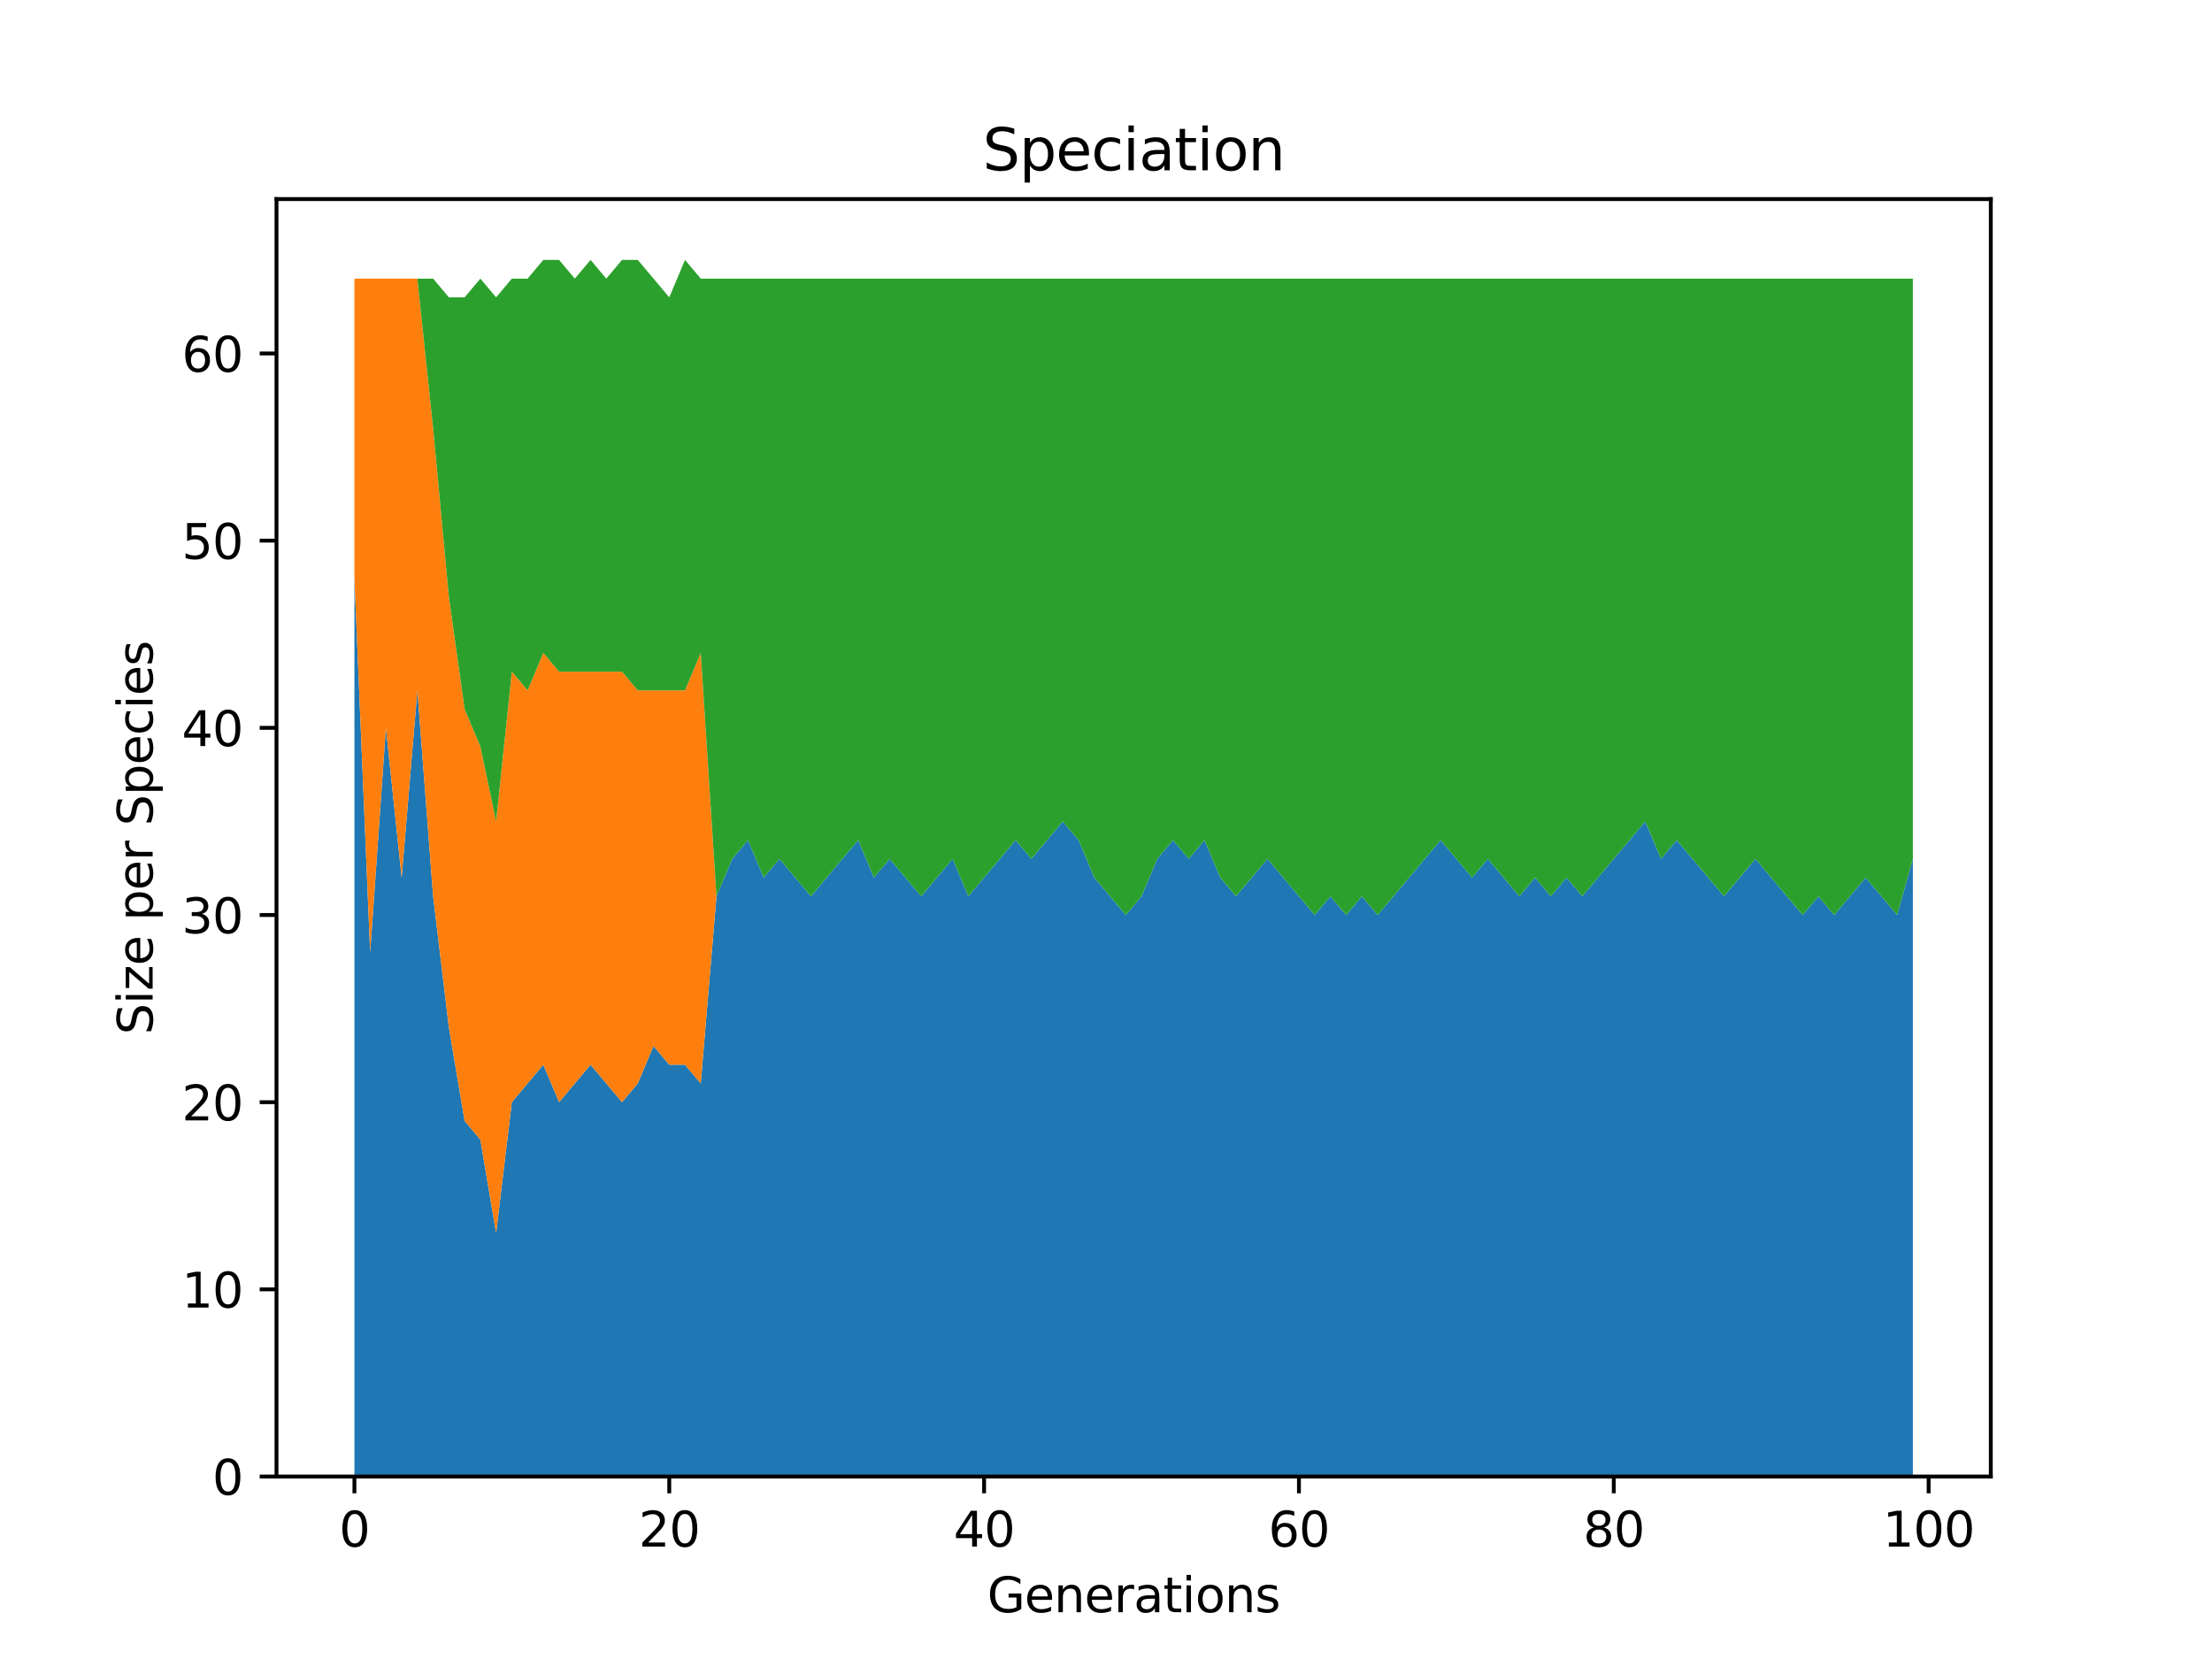 <?xml version="1.0" encoding="utf-8" standalone="no"?>
<!DOCTYPE svg PUBLIC "-//W3C//DTD SVG 1.1//EN"
  "http://www.w3.org/Graphics/SVG/1.1/DTD/svg11.dtd">
<svg xmlns:xlink="http://www.w3.org/1999/xlink" width="460.8pt" height="345.6pt" viewBox="0 0 460.8 345.6" xmlns="http://www.w3.org/2000/svg" version="1.1">
 <defs>
  <style type="text/css">*{stroke-linejoin: round; stroke-linecap: butt}</style>
 </defs>
 <g id="figure_1">
  <g id="patch_1">
   <path d="M 0 345.6 
L 460.8 345.6 
L 460.8 0 
L 0 0 
z
" style="fill: #ffffff"/>
  </g>
  <g id="axes_1">
   <g id="patch_2">
    <path d="M 57.6 307.584 
L 414.72 307.584 
L 414.72 41.472 
L 57.6 41.472 
z
" style="fill: #ffffff"/>
   </g>
   <g id="PolyCollection_1">
    <path d="M 73.833 120.428 
L 73.833 307.584 
L 77.112 307.584 
L 80.391 307.584 
L 83.671 307.584 
L 86.95 307.584 
L 90.229 307.584 
L 93.509 307.584 
L 96.788 307.584 
L 100.067 307.584 
L 103.347 307.584 
L 106.626 307.584 
L 109.905 307.584 
L 113.185 307.584 
L 116.464 307.584 
L 119.743 307.584 
L 123.023 307.584 
L 126.302 307.584 
L 129.581 307.584 
L 132.861 307.584 
L 136.14 307.584 
L 139.42 307.584 
L 142.699 307.584 
L 145.978 307.584 
L 149.258 307.584 
L 152.537 307.584 
L 155.816 307.584 
L 159.096 307.584 
L 162.375 307.584 
L 165.654 307.584 
L 168.934 307.584 
L 172.213 307.584 
L 175.492 307.584 
L 178.772 307.584 
L 182.051 307.584 
L 185.33 307.584 
L 188.61 307.584 
L 191.889 307.584 
L 195.168 307.584 
L 198.448 307.584 
L 201.727 307.584 
L 205.006 307.584 
L 208.286 307.584 
L 211.565 307.584 
L 214.844 307.584 
L 218.124 307.584 
L 221.403 307.584 
L 224.682 307.584 
L 227.962 307.584 
L 231.241 307.584 
L 234.52 307.584 
L 237.8 307.584 
L 241.079 307.584 
L 244.358 307.584 
L 247.638 307.584 
L 250.917 307.584 
L 254.196 307.584 
L 257.476 307.584 
L 260.755 307.584 
L 264.034 307.584 
L 267.314 307.584 
L 270.593 307.584 
L 273.872 307.584 
L 277.152 307.584 
L 280.431 307.584 
L 283.71 307.584 
L 286.99 307.584 
L 290.269 307.584 
L 293.548 307.584 
L 296.828 307.584 
L 300.107 307.584 
L 303.386 307.584 
L 306.666 307.584 
L 309.945 307.584 
L 313.224 307.584 
L 316.504 307.584 
L 319.783 307.584 
L 323.062 307.584 
L 326.342 307.584 
L 329.621 307.584 
L 332.9 307.584 
L 336.18 307.584 
L 339.459 307.584 
L 342.739 307.584 
L 346.018 307.584 
L 349.297 307.584 
L 352.577 307.584 
L 355.856 307.584 
L 359.135 307.584 
L 362.415 307.584 
L 365.694 307.584 
L 368.973 307.584 
L 372.253 307.584 
L 375.532 307.584 
L 378.811 307.584 
L 382.091 307.584 
L 385.37 307.584 
L 388.649 307.584 
L 391.929 307.584 
L 395.208 307.584 
L 398.487 307.584 
L 398.487 178.914 
L 398.487 178.914 
L 395.208 190.612 
L 391.929 186.713 
L 388.649 182.814 
L 385.37 186.713 
L 382.091 190.612 
L 378.811 186.713 
L 375.532 190.612 
L 372.253 186.713 
L 368.973 182.814 
L 365.694 178.914 
L 362.415 182.814 
L 359.135 186.713 
L 355.856 182.814 
L 352.577 178.914 
L 349.297 175.015 
L 346.018 178.914 
L 342.739 171.116 
L 339.459 175.015 
L 336.18 178.914 
L 332.9 182.814 
L 329.621 186.713 
L 326.342 182.814 
L 323.062 186.713 
L 319.783 182.814 
L 316.504 186.713 
L 313.224 182.814 
L 309.945 178.914 
L 306.666 182.814 
L 303.386 178.914 
L 300.107 175.015 
L 296.828 178.914 
L 293.548 182.814 
L 290.269 186.713 
L 286.99 190.612 
L 283.71 186.713 
L 280.431 190.612 
L 277.152 186.713 
L 273.872 190.612 
L 270.593 186.713 
L 267.314 182.814 
L 264.034 178.914 
L 260.755 182.814 
L 257.476 186.713 
L 254.196 182.814 
L 250.917 175.015 
L 247.638 178.914 
L 244.358 175.015 
L 241.079 178.914 
L 237.8 186.713 
L 234.52 190.612 
L 231.241 186.713 
L 227.962 182.814 
L 224.682 175.015 
L 221.403 171.116 
L 218.124 175.015 
L 214.844 178.914 
L 211.565 175.015 
L 208.286 178.914 
L 205.006 182.814 
L 201.727 186.713 
L 198.448 178.914 
L 195.168 182.814 
L 191.889 186.713 
L 188.61 182.814 
L 185.33 178.914 
L 182.051 182.814 
L 178.772 175.015 
L 175.492 178.914 
L 172.213 182.814 
L 168.934 186.713 
L 165.654 182.814 
L 162.375 178.914 
L 159.096 182.814 
L 155.816 175.015 
L 152.537 178.914 
L 149.258 186.713 
L 145.978 225.703 
L 142.699 221.804 
L 139.42 221.804 
L 136.14 217.905 
L 132.861 225.703 
L 129.581 229.602 
L 126.302 225.703 
L 123.023 221.804 
L 119.743 225.703 
L 116.464 229.602 
L 113.185 221.804 
L 109.905 225.703 
L 106.626 229.602 
L 103.347 256.896 
L 100.067 237.401 
L 96.788 233.502 
L 93.509 214.006 
L 90.229 186.713 
L 86.95 143.823 
L 83.671 182.814 
L 80.391 151.621 
L 77.112 198.41 
L 73.833 120.428 
z
" clip-path="url(#p6714a6b985)" style="fill: #1f77b4"/>
   </g>
   <g id="PolyCollection_2">
    <path d="M 73.833 58.043 
L 73.833 120.428 
L 77.112 198.41 
L 80.391 151.621 
L 83.671 182.814 
L 86.95 143.823 
L 90.229 186.713 
L 93.509 214.006 
L 96.788 233.502 
L 100.067 237.401 
L 103.347 256.896 
L 106.626 229.602 
L 109.905 225.703 
L 113.185 221.804 
L 116.464 229.602 
L 119.743 225.703 
L 123.023 221.804 
L 126.302 225.703 
L 129.581 229.602 
L 132.861 225.703 
L 136.14 217.905 
L 139.42 221.804 
L 142.699 221.804 
L 145.978 225.703 
L 149.258 186.713 
L 152.537 178.914 
L 155.816 175.015 
L 159.096 182.814 
L 162.375 178.914 
L 165.654 182.814 
L 168.934 186.713 
L 172.213 182.814 
L 175.492 178.914 
L 178.772 175.015 
L 182.051 182.814 
L 185.33 178.914 
L 188.61 182.814 
L 191.889 186.713 
L 195.168 182.814 
L 198.448 178.914 
L 201.727 186.713 
L 205.006 182.814 
L 208.286 178.914 
L 211.565 175.015 
L 214.844 178.914 
L 218.124 175.015 
L 221.403 171.116 
L 224.682 175.015 
L 227.962 182.814 
L 231.241 186.713 
L 234.52 190.612 
L 237.8 186.713 
L 241.079 178.914 
L 244.358 175.015 
L 247.638 178.914 
L 250.917 175.015 
L 254.196 182.814 
L 257.476 186.713 
L 260.755 182.814 
L 264.034 178.914 
L 267.314 182.814 
L 270.593 186.713 
L 273.872 190.612 
L 277.152 186.713 
L 280.431 190.612 
L 283.71 186.713 
L 286.99 190.612 
L 290.269 186.713 
L 293.548 182.814 
L 296.828 178.914 
L 300.107 175.015 
L 303.386 178.914 
L 306.666 182.814 
L 309.945 178.914 
L 313.224 182.814 
L 316.504 186.713 
L 319.783 182.814 
L 323.062 186.713 
L 326.342 182.814 
L 329.621 186.713 
L 332.9 182.814 
L 336.18 178.914 
L 339.459 175.015 
L 342.739 171.116 
L 346.018 178.914 
L 349.297 175.015 
L 352.577 178.914 
L 355.856 182.814 
L 359.135 186.713 
L 362.415 182.814 
L 365.694 178.914 
L 368.973 182.814 
L 372.253 186.713 
L 375.532 190.612 
L 378.811 186.713 
L 382.091 190.612 
L 385.37 186.713 
L 388.649 182.814 
L 391.929 186.713 
L 395.208 190.612 
L 398.487 178.914 
L 398.487 178.914 
L 398.487 178.914 
L 395.208 190.612 
L 391.929 186.713 
L 388.649 182.814 
L 385.37 186.713 
L 382.091 190.612 
L 378.811 186.713 
L 375.532 190.612 
L 372.253 186.713 
L 368.973 182.814 
L 365.694 178.914 
L 362.415 182.814 
L 359.135 186.713 
L 355.856 182.814 
L 352.577 178.914 
L 349.297 175.015 
L 346.018 178.914 
L 342.739 171.116 
L 339.459 175.015 
L 336.18 178.914 
L 332.9 182.814 
L 329.621 186.713 
L 326.342 182.814 
L 323.062 186.713 
L 319.783 182.814 
L 316.504 186.713 
L 313.224 182.814 
L 309.945 178.914 
L 306.666 182.814 
L 303.386 178.914 
L 300.107 175.015 
L 296.828 178.914 
L 293.548 182.814 
L 290.269 186.713 
L 286.99 190.612 
L 283.71 186.713 
L 280.431 190.612 
L 277.152 186.713 
L 273.872 190.612 
L 270.593 186.713 
L 267.314 182.814 
L 264.034 178.914 
L 260.755 182.814 
L 257.476 186.713 
L 254.196 182.814 
L 250.917 175.015 
L 247.638 178.914 
L 244.358 175.015 
L 241.079 178.914 
L 237.8 186.713 
L 234.52 190.612 
L 231.241 186.713 
L 227.962 182.814 
L 224.682 175.015 
L 221.403 171.116 
L 218.124 175.015 
L 214.844 178.914 
L 211.565 175.015 
L 208.286 178.914 
L 205.006 182.814 
L 201.727 186.713 
L 198.448 178.914 
L 195.168 182.814 
L 191.889 186.713 
L 188.61 182.814 
L 185.33 178.914 
L 182.051 182.814 
L 178.772 175.015 
L 175.492 178.914 
L 172.213 182.814 
L 168.934 186.713 
L 165.654 182.814 
L 162.375 178.914 
L 159.096 182.814 
L 155.816 175.015 
L 152.537 178.914 
L 149.258 186.713 
L 145.978 136.025 
L 142.699 143.823 
L 139.42 143.823 
L 136.14 143.823 
L 132.861 143.823 
L 129.581 139.924 
L 126.302 139.924 
L 123.023 139.924 
L 119.743 139.924 
L 116.464 139.924 
L 113.185 136.025 
L 109.905 143.823 
L 106.626 139.924 
L 103.347 171.116 
L 100.067 155.52 
L 96.788 147.722 
L 93.509 124.327 
L 90.229 89.236 
L 86.95 58.043 
L 83.671 58.043 
L 80.391 58.043 
L 77.112 58.043 
L 73.833 58.043 
z
" clip-path="url(#p6714a6b985)" style="fill: #ff7f0e"/>
   </g>
   <g id="PolyCollection_3">
    <path d="M 73.833 58.043 
L 73.833 58.043 
L 77.112 58.043 
L 80.391 58.043 
L 83.671 58.043 
L 86.95 58.043 
L 90.229 89.236 
L 93.509 124.327 
L 96.788 147.722 
L 100.067 155.52 
L 103.347 171.116 
L 106.626 139.924 
L 109.905 143.823 
L 113.185 136.025 
L 116.464 139.924 
L 119.743 139.924 
L 123.023 139.924 
L 126.302 139.924 
L 129.581 139.924 
L 132.861 143.823 
L 136.14 143.823 
L 139.42 143.823 
L 142.699 143.823 
L 145.978 136.025 
L 149.258 186.713 
L 152.537 178.914 
L 155.816 175.015 
L 159.096 182.814 
L 162.375 178.914 
L 165.654 182.814 
L 168.934 186.713 
L 172.213 182.814 
L 175.492 178.914 
L 178.772 175.015 
L 182.051 182.814 
L 185.33 178.914 
L 188.61 182.814 
L 191.889 186.713 
L 195.168 182.814 
L 198.448 178.914 
L 201.727 186.713 
L 205.006 182.814 
L 208.286 178.914 
L 211.565 175.015 
L 214.844 178.914 
L 218.124 175.015 
L 221.403 171.116 
L 224.682 175.015 
L 227.962 182.814 
L 231.241 186.713 
L 234.52 190.612 
L 237.8 186.713 
L 241.079 178.914 
L 244.358 175.015 
L 247.638 178.914 
L 250.917 175.015 
L 254.196 182.814 
L 257.476 186.713 
L 260.755 182.814 
L 264.034 178.914 
L 267.314 182.814 
L 270.593 186.713 
L 273.872 190.612 
L 277.152 186.713 
L 280.431 190.612 
L 283.71 186.713 
L 286.99 190.612 
L 290.269 186.713 
L 293.548 182.814 
L 296.828 178.914 
L 300.107 175.015 
L 303.386 178.914 
L 306.666 182.814 
L 309.945 178.914 
L 313.224 182.814 
L 316.504 186.713 
L 319.783 182.814 
L 323.062 186.713 
L 326.342 182.814 
L 329.621 186.713 
L 332.9 182.814 
L 336.18 178.914 
L 339.459 175.015 
L 342.739 171.116 
L 346.018 178.914 
L 349.297 175.015 
L 352.577 178.914 
L 355.856 182.814 
L 359.135 186.713 
L 362.415 182.814 
L 365.694 178.914 
L 368.973 182.814 
L 372.253 186.713 
L 375.532 190.612 
L 378.811 186.713 
L 382.091 190.612 
L 385.37 186.713 
L 388.649 182.814 
L 391.929 186.713 
L 395.208 190.612 
L 398.487 178.914 
L 398.487 58.043 
L 398.487 58.043 
L 395.208 58.043 
L 391.929 58.043 
L 388.649 58.043 
L 385.37 58.043 
L 382.091 58.043 
L 378.811 58.043 
L 375.532 58.043 
L 372.253 58.043 
L 368.973 58.043 
L 365.694 58.043 
L 362.415 58.043 
L 359.135 58.043 
L 355.856 58.043 
L 352.577 58.043 
L 349.297 58.043 
L 346.018 58.043 
L 342.739 58.043 
L 339.459 58.043 
L 336.18 58.043 
L 332.9 58.043 
L 329.621 58.043 
L 326.342 58.043 
L 323.062 58.043 
L 319.783 58.043 
L 316.504 58.043 
L 313.224 58.043 
L 309.945 58.043 
L 306.666 58.043 
L 303.386 58.043 
L 300.107 58.043 
L 296.828 58.043 
L 293.548 58.043 
L 290.269 58.043 
L 286.99 58.043 
L 283.71 58.043 
L 280.431 58.043 
L 277.152 58.043 
L 273.872 58.043 
L 270.593 58.043 
L 267.314 58.043 
L 264.034 58.043 
L 260.755 58.043 
L 257.476 58.043 
L 254.196 58.043 
L 250.917 58.043 
L 247.638 58.043 
L 244.358 58.043 
L 241.079 58.043 
L 237.8 58.043 
L 234.52 58.043 
L 231.241 58.043 
L 227.962 58.043 
L 224.682 58.043 
L 221.403 58.043 
L 218.124 58.043 
L 214.844 58.043 
L 211.565 58.043 
L 208.286 58.043 
L 205.006 58.043 
L 201.727 58.043 
L 198.448 58.043 
L 195.168 58.043 
L 191.889 58.043 
L 188.61 58.043 
L 185.33 58.043 
L 182.051 58.043 
L 178.772 58.043 
L 175.492 58.043 
L 172.213 58.043 
L 168.934 58.043 
L 165.654 58.043 
L 162.375 58.043 
L 159.096 58.043 
L 155.816 58.043 
L 152.537 58.043 
L 149.258 58.043 
L 145.978 58.043 
L 142.699 54.144 
L 139.42 61.942 
L 136.14 58.043 
L 132.861 54.144 
L 129.581 54.144 
L 126.302 58.043 
L 123.023 54.144 
L 119.743 58.043 
L 116.464 54.144 
L 113.185 54.144 
L 109.905 58.043 
L 106.626 58.043 
L 103.347 61.942 
L 100.067 58.043 
L 96.788 61.942 
L 93.509 61.942 
L 90.229 58.043 
L 86.95 58.043 
L 83.671 58.043 
L 80.391 58.043 
L 77.112 58.043 
L 73.833 58.043 
z
" clip-path="url(#p6714a6b985)" style="fill: #2ca02c"/>
   </g>
   <g id="matplotlib.axis_1">
    <g id="xtick_1">
     <g id="line2d_1">
      <defs>
       <path id="m18e2b111ee" d="M 0 0 
L 0 3.5 
" style="stroke: #000000; stroke-width: 0.8"/>
      </defs>
      <g>
       <use xlink:href="#m18e2b111ee" x="73.833" y="307.584" style="stroke: #000000; stroke-width: 0.8"/>
      </g>
     </g>
     <g id="text_1">
      <!-- 0 -->
      <g transform="translate(70.651 322.182)scale(0.1 -0.1)">
       <defs>
        <path id="DejaVuSans-30" d="M 2034 4250 
Q 1547 4250 1301 3770 
Q 1056 3291 1056 2328 
Q 1056 1369 1301 889 
Q 1547 409 2034 409 
Q 2525 409 2770 889 
Q 3016 1369 3016 2328 
Q 3016 3291 2770 3770 
Q 2525 4250 2034 4250 
z
M 2034 4750 
Q 2819 4750 3233 4129 
Q 3647 3509 3647 2328 
Q 3647 1150 3233 529 
Q 2819 -91 2034 -91 
Q 1250 -91 836 529 
Q 422 1150 422 2328 
Q 422 3509 836 4129 
Q 1250 4750 2034 4750 
z
" transform="scale(0.016)"/>
       </defs>
       <use xlink:href="#DejaVuSans-30"/>
      </g>
     </g>
    </g>
    <g id="xtick_2">
     <g id="line2d_2">
      <g>
       <use xlink:href="#m18e2b111ee" x="139.42" y="307.584" style="stroke: #000000; stroke-width: 0.8"/>
      </g>
     </g>
     <g id="text_2">
      <!-- 20 -->
      <g transform="translate(133.057 322.182)scale(0.1 -0.1)">
       <defs>
        <path id="DejaVuSans-32" d="M 1228 531 
L 3431 531 
L 3431 0 
L 469 0 
L 469 531 
Q 828 903 1448 1529 
Q 2069 2156 2228 2338 
Q 2531 2678 2651 2914 
Q 2772 3150 2772 3378 
Q 2772 3750 2511 3984 
Q 2250 4219 1831 4219 
Q 1534 4219 1204 4116 
Q 875 4013 500 3803 
L 500 4441 
Q 881 4594 1212 4672 
Q 1544 4750 1819 4750 
Q 2544 4750 2975 4387 
Q 3406 4025 3406 3419 
Q 3406 3131 3298 2873 
Q 3191 2616 2906 2266 
Q 2828 2175 2409 1742 
Q 1991 1309 1228 531 
z
" transform="scale(0.016)"/>
       </defs>
       <use xlink:href="#DejaVuSans-32"/>
       <use xlink:href="#DejaVuSans-30" x="63.623"/>
      </g>
     </g>
    </g>
    <g id="xtick_3">
     <g id="line2d_3">
      <g>
       <use xlink:href="#m18e2b111ee" x="205.006" y="307.584" style="stroke: #000000; stroke-width: 0.8"/>
      </g>
     </g>
     <g id="text_3">
      <!-- 40 -->
      <g transform="translate(198.644 322.182)scale(0.1 -0.1)">
       <defs>
        <path id="DejaVuSans-34" d="M 2419 4116 
L 825 1625 
L 2419 1625 
L 2419 4116 
z
M 2253 4666 
L 3047 4666 
L 3047 1625 
L 3713 1625 
L 3713 1100 
L 3047 1100 
L 3047 0 
L 2419 0 
L 2419 1100 
L 313 1100 
L 313 1709 
L 2253 4666 
z
" transform="scale(0.016)"/>
       </defs>
       <use xlink:href="#DejaVuSans-34"/>
       <use xlink:href="#DejaVuSans-30" x="63.623"/>
      </g>
     </g>
    </g>
    <g id="xtick_4">
     <g id="line2d_4">
      <g>
       <use xlink:href="#m18e2b111ee" x="270.593" y="307.584" style="stroke: #000000; stroke-width: 0.8"/>
      </g>
     </g>
     <g id="text_4">
      <!-- 60 -->
      <g transform="translate(264.231 322.182)scale(0.1 -0.1)">
       <defs>
        <path id="DejaVuSans-36" d="M 2113 2584 
Q 1688 2584 1439 2293 
Q 1191 2003 1191 1497 
Q 1191 994 1439 701 
Q 1688 409 2113 409 
Q 2538 409 2786 701 
Q 3034 994 3034 1497 
Q 3034 2003 2786 2293 
Q 2538 2584 2113 2584 
z
M 3366 4563 
L 3366 3988 
Q 3128 4100 2886 4159 
Q 2644 4219 2406 4219 
Q 1781 4219 1451 3797 
Q 1122 3375 1075 2522 
Q 1259 2794 1537 2939 
Q 1816 3084 2150 3084 
Q 2853 3084 3261 2657 
Q 3669 2231 3669 1497 
Q 3669 778 3244 343 
Q 2819 -91 2113 -91 
Q 1303 -91 875 529 
Q 447 1150 447 2328 
Q 447 3434 972 4092 
Q 1497 4750 2381 4750 
Q 2619 4750 2861 4703 
Q 3103 4656 3366 4563 
z
" transform="scale(0.016)"/>
       </defs>
       <use xlink:href="#DejaVuSans-36"/>
       <use xlink:href="#DejaVuSans-30" x="63.623"/>
      </g>
     </g>
    </g>
    <g id="xtick_5">
     <g id="line2d_5">
      <g>
       <use xlink:href="#m18e2b111ee" x="336.18" y="307.584" style="stroke: #000000; stroke-width: 0.8"/>
      </g>
     </g>
     <g id="text_5">
      <!-- 80 -->
      <g transform="translate(329.817 322.182)scale(0.1 -0.1)">
       <defs>
        <path id="DejaVuSans-38" d="M 2034 2216 
Q 1584 2216 1326 1975 
Q 1069 1734 1069 1313 
Q 1069 891 1326 650 
Q 1584 409 2034 409 
Q 2484 409 2743 651 
Q 3003 894 3003 1313 
Q 3003 1734 2745 1975 
Q 2488 2216 2034 2216 
z
M 1403 2484 
Q 997 2584 770 2862 
Q 544 3141 544 3541 
Q 544 4100 942 4425 
Q 1341 4750 2034 4750 
Q 2731 4750 3128 4425 
Q 3525 4100 3525 3541 
Q 3525 3141 3298 2862 
Q 3072 2584 2669 2484 
Q 3125 2378 3379 2068 
Q 3634 1759 3634 1313 
Q 3634 634 3220 271 
Q 2806 -91 2034 -91 
Q 1263 -91 848 271 
Q 434 634 434 1313 
Q 434 1759 690 2068 
Q 947 2378 1403 2484 
z
M 1172 3481 
Q 1172 3119 1398 2916 
Q 1625 2713 2034 2713 
Q 2441 2713 2670 2916 
Q 2900 3119 2900 3481 
Q 2900 3844 2670 4047 
Q 2441 4250 2034 4250 
Q 1625 4250 1398 4047 
Q 1172 3844 1172 3481 
z
" transform="scale(0.016)"/>
       </defs>
       <use xlink:href="#DejaVuSans-38"/>
       <use xlink:href="#DejaVuSans-30" x="63.623"/>
      </g>
     </g>
    </g>
    <g id="xtick_6">
     <g id="line2d_6">
      <g>
       <use xlink:href="#m18e2b111ee" x="401.767" y="307.584" style="stroke: #000000; stroke-width: 0.8"/>
      </g>
     </g>
     <g id="text_6">
      <!-- 100 -->
      <g transform="translate(392.223 322.182)scale(0.1 -0.1)">
       <defs>
        <path id="DejaVuSans-31" d="M 794 531 
L 1825 531 
L 1825 4091 
L 703 3866 
L 703 4441 
L 1819 4666 
L 2450 4666 
L 2450 531 
L 3481 531 
L 3481 0 
L 794 0 
L 794 531 
z
" transform="scale(0.016)"/>
       </defs>
       <use xlink:href="#DejaVuSans-31"/>
       <use xlink:href="#DejaVuSans-30" x="63.623"/>
       <use xlink:href="#DejaVuSans-30" x="127.246"/>
      </g>
     </g>
    </g>
    <g id="text_7">
     <!-- Generations -->
     <g transform="translate(205.662 335.861)scale(0.1 -0.1)">
      <defs>
       <path id="DejaVuSans-47" d="M 3809 666 
L 3809 1919 
L 2778 1919 
L 2778 2438 
L 4434 2438 
L 4434 434 
Q 4069 175 3628 42 
Q 3188 -91 2688 -91 
Q 1594 -91 976 548 
Q 359 1188 359 2328 
Q 359 3472 976 4111 
Q 1594 4750 2688 4750 
Q 3144 4750 3555 4637 
Q 3966 4525 4313 4306 
L 4313 3634 
Q 3963 3931 3569 4081 
Q 3175 4231 2741 4231 
Q 1884 4231 1454 3753 
Q 1025 3275 1025 2328 
Q 1025 1384 1454 906 
Q 1884 428 2741 428 
Q 3075 428 3337 486 
Q 3600 544 3809 666 
z
" transform="scale(0.016)"/>
       <path id="DejaVuSans-65" d="M 3597 1894 
L 3597 1613 
L 953 1613 
Q 991 1019 1311 708 
Q 1631 397 2203 397 
Q 2534 397 2845 478 
Q 3156 559 3463 722 
L 3463 178 
Q 3153 47 2828 -22 
Q 2503 -91 2169 -91 
Q 1331 -91 842 396 
Q 353 884 353 1716 
Q 353 2575 817 3079 
Q 1281 3584 2069 3584 
Q 2775 3584 3186 3129 
Q 3597 2675 3597 1894 
z
M 3022 2063 
Q 3016 2534 2758 2815 
Q 2500 3097 2075 3097 
Q 1594 3097 1305 2825 
Q 1016 2553 972 2059 
L 3022 2063 
z
" transform="scale(0.016)"/>
       <path id="DejaVuSans-6e" d="M 3513 2113 
L 3513 0 
L 2938 0 
L 2938 2094 
Q 2938 2591 2744 2837 
Q 2550 3084 2163 3084 
Q 1697 3084 1428 2787 
Q 1159 2491 1159 1978 
L 1159 0 
L 581 0 
L 581 3500 
L 1159 3500 
L 1159 2956 
Q 1366 3272 1645 3428 
Q 1925 3584 2291 3584 
Q 2894 3584 3203 3211 
Q 3513 2838 3513 2113 
z
" transform="scale(0.016)"/>
       <path id="DejaVuSans-72" d="M 2631 2963 
Q 2534 3019 2420 3045 
Q 2306 3072 2169 3072 
Q 1681 3072 1420 2755 
Q 1159 2438 1159 1844 
L 1159 0 
L 581 0 
L 581 3500 
L 1159 3500 
L 1159 2956 
Q 1341 3275 1631 3429 
Q 1922 3584 2338 3584 
Q 2397 3584 2469 3576 
Q 2541 3569 2628 3553 
L 2631 2963 
z
" transform="scale(0.016)"/>
       <path id="DejaVuSans-61" d="M 2194 1759 
Q 1497 1759 1228 1600 
Q 959 1441 959 1056 
Q 959 750 1161 570 
Q 1363 391 1709 391 
Q 2188 391 2477 730 
Q 2766 1069 2766 1631 
L 2766 1759 
L 2194 1759 
z
M 3341 1997 
L 3341 0 
L 2766 0 
L 2766 531 
Q 2569 213 2275 61 
Q 1981 -91 1556 -91 
Q 1019 -91 701 211 
Q 384 513 384 1019 
Q 384 1609 779 1909 
Q 1175 2209 1959 2209 
L 2766 2209 
L 2766 2266 
Q 2766 2663 2505 2880 
Q 2244 3097 1772 3097 
Q 1472 3097 1187 3025 
Q 903 2953 641 2809 
L 641 3341 
Q 956 3463 1253 3523 
Q 1550 3584 1831 3584 
Q 2591 3584 2966 3190 
Q 3341 2797 3341 1997 
z
" transform="scale(0.016)"/>
       <path id="DejaVuSans-74" d="M 1172 4494 
L 1172 3500 
L 2356 3500 
L 2356 3053 
L 1172 3053 
L 1172 1153 
Q 1172 725 1289 603 
Q 1406 481 1766 481 
L 2356 481 
L 2356 0 
L 1766 0 
Q 1100 0 847 248 
Q 594 497 594 1153 
L 594 3053 
L 172 3053 
L 172 3500 
L 594 3500 
L 594 4494 
L 1172 4494 
z
" transform="scale(0.016)"/>
       <path id="DejaVuSans-69" d="M 603 3500 
L 1178 3500 
L 1178 0 
L 603 0 
L 603 3500 
z
M 603 4863 
L 1178 4863 
L 1178 4134 
L 603 4134 
L 603 4863 
z
" transform="scale(0.016)"/>
       <path id="DejaVuSans-6f" d="M 1959 3097 
Q 1497 3097 1228 2736 
Q 959 2375 959 1747 
Q 959 1119 1226 758 
Q 1494 397 1959 397 
Q 2419 397 2687 759 
Q 2956 1122 2956 1747 
Q 2956 2369 2687 2733 
Q 2419 3097 1959 3097 
z
M 1959 3584 
Q 2709 3584 3137 3096 
Q 3566 2609 3566 1747 
Q 3566 888 3137 398 
Q 2709 -91 1959 -91 
Q 1206 -91 779 398 
Q 353 888 353 1747 
Q 353 2609 779 3096 
Q 1206 3584 1959 3584 
z
" transform="scale(0.016)"/>
       <path id="DejaVuSans-73" d="M 2834 3397 
L 2834 2853 
Q 2591 2978 2328 3040 
Q 2066 3103 1784 3103 
Q 1356 3103 1142 2972 
Q 928 2841 928 2578 
Q 928 2378 1081 2264 
Q 1234 2150 1697 2047 
L 1894 2003 
Q 2506 1872 2764 1633 
Q 3022 1394 3022 966 
Q 3022 478 2636 193 
Q 2250 -91 1575 -91 
Q 1294 -91 989 -36 
Q 684 19 347 128 
L 347 722 
Q 666 556 975 473 
Q 1284 391 1588 391 
Q 1994 391 2212 530 
Q 2431 669 2431 922 
Q 2431 1156 2273 1281 
Q 2116 1406 1581 1522 
L 1381 1569 
Q 847 1681 609 1914 
Q 372 2147 372 2553 
Q 372 3047 722 3315 
Q 1072 3584 1716 3584 
Q 2034 3584 2315 3537 
Q 2597 3491 2834 3397 
z
" transform="scale(0.016)"/>
      </defs>
      <use xlink:href="#DejaVuSans-47"/>
      <use xlink:href="#DejaVuSans-65" x="77.49"/>
      <use xlink:href="#DejaVuSans-6e" x="139.014"/>
      <use xlink:href="#DejaVuSans-65" x="202.393"/>
      <use xlink:href="#DejaVuSans-72" x="263.916"/>
      <use xlink:href="#DejaVuSans-61" x="305.029"/>
      <use xlink:href="#DejaVuSans-74" x="366.309"/>
      <use xlink:href="#DejaVuSans-69" x="405.518"/>
      <use xlink:href="#DejaVuSans-6f" x="433.301"/>
      <use xlink:href="#DejaVuSans-6e" x="494.482"/>
      <use xlink:href="#DejaVuSans-73" x="557.861"/>
     </g>
    </g>
   </g>
   <g id="matplotlib.axis_2">
    <g id="ytick_1">
     <g id="line2d_7">
      <defs>
       <path id="me93041787a" d="M 0 0 
L -3.5 0 
" style="stroke: #000000; stroke-width: 0.8"/>
      </defs>
      <g>
       <use xlink:href="#me93041787a" x="57.6" y="307.584" style="stroke: #000000; stroke-width: 0.8"/>
      </g>
     </g>
     <g id="text_8">
      <!-- 0 -->
      <g transform="translate(44.237 311.383)scale(0.1 -0.1)">
       <use xlink:href="#DejaVuSans-30"/>
      </g>
     </g>
    </g>
    <g id="ytick_2">
     <g id="line2d_8">
      <g>
       <use xlink:href="#me93041787a" x="57.6" y="268.593" style="stroke: #000000; stroke-width: 0.8"/>
      </g>
     </g>
     <g id="text_9">
      <!-- 10 -->
      <g transform="translate(37.875 272.392)scale(0.1 -0.1)">
       <use xlink:href="#DejaVuSans-31"/>
       <use xlink:href="#DejaVuSans-30" x="63.623"/>
      </g>
     </g>
    </g>
    <g id="ytick_3">
     <g id="line2d_9">
      <g>
       <use xlink:href="#me93041787a" x="57.6" y="229.602" style="stroke: #000000; stroke-width: 0.8"/>
      </g>
     </g>
     <g id="text_10">
      <!-- 20 -->
      <g transform="translate(37.875 233.402)scale(0.1 -0.1)">
       <use xlink:href="#DejaVuSans-32"/>
       <use xlink:href="#DejaVuSans-30" x="63.623"/>
      </g>
     </g>
    </g>
    <g id="ytick_4">
     <g id="line2d_10">
      <g>
       <use xlink:href="#me93041787a" x="57.6" y="190.612" style="stroke: #000000; stroke-width: 0.8"/>
      </g>
     </g>
     <g id="text_11">
      <!-- 30 -->
      <g transform="translate(37.875 194.411)scale(0.1 -0.1)">
       <defs>
        <path id="DejaVuSans-33" d="M 2597 2516 
Q 3050 2419 3304 2112 
Q 3559 1806 3559 1356 
Q 3559 666 3084 287 
Q 2609 -91 1734 -91 
Q 1441 -91 1130 -33 
Q 819 25 488 141 
L 488 750 
Q 750 597 1062 519 
Q 1375 441 1716 441 
Q 2309 441 2620 675 
Q 2931 909 2931 1356 
Q 2931 1769 2642 2001 
Q 2353 2234 1838 2234 
L 1294 2234 
L 1294 2753 
L 1863 2753 
Q 2328 2753 2575 2939 
Q 2822 3125 2822 3475 
Q 2822 3834 2567 4026 
Q 2313 4219 1838 4219 
Q 1578 4219 1281 4162 
Q 984 4106 628 3988 
L 628 4550 
Q 988 4650 1302 4700 
Q 1616 4750 1894 4750 
Q 2613 4750 3031 4423 
Q 3450 4097 3450 3541 
Q 3450 3153 3228 2886 
Q 3006 2619 2597 2516 
z
" transform="scale(0.016)"/>
       </defs>
       <use xlink:href="#DejaVuSans-33"/>
       <use xlink:href="#DejaVuSans-30" x="63.623"/>
      </g>
     </g>
    </g>
    <g id="ytick_5">
     <g id="line2d_11">
      <g>
       <use xlink:href="#me93041787a" x="57.6" y="151.621" style="stroke: #000000; stroke-width: 0.8"/>
      </g>
     </g>
     <g id="text_12">
      <!-- 40 -->
      <g transform="translate(37.875 155.42)scale(0.1 -0.1)">
       <use xlink:href="#DejaVuSans-34"/>
       <use xlink:href="#DejaVuSans-30" x="63.623"/>
      </g>
     </g>
    </g>
    <g id="ytick_6">
     <g id="line2d_12">
      <g>
       <use xlink:href="#me93041787a" x="57.6" y="112.63" style="stroke: #000000; stroke-width: 0.8"/>
      </g>
     </g>
     <g id="text_13">
      <!-- 50 -->
      <g transform="translate(37.875 116.429)scale(0.1 -0.1)">
       <defs>
        <path id="DejaVuSans-35" d="M 691 4666 
L 3169 4666 
L 3169 4134 
L 1269 4134 
L 1269 2991 
Q 1406 3038 1543 3061 
Q 1681 3084 1819 3084 
Q 2600 3084 3056 2656 
Q 3513 2228 3513 1497 
Q 3513 744 3044 326 
Q 2575 -91 1722 -91 
Q 1428 -91 1123 -41 
Q 819 9 494 109 
L 494 744 
Q 775 591 1075 516 
Q 1375 441 1709 441 
Q 2250 441 2565 725 
Q 2881 1009 2881 1497 
Q 2881 1984 2565 2268 
Q 2250 2553 1709 2553 
Q 1456 2553 1204 2497 
Q 953 2441 691 2322 
L 691 4666 
z
" transform="scale(0.016)"/>
       </defs>
       <use xlink:href="#DejaVuSans-35"/>
       <use xlink:href="#DejaVuSans-30" x="63.623"/>
      </g>
     </g>
    </g>
    <g id="ytick_7">
     <g id="line2d_13">
      <g>
       <use xlink:href="#me93041787a" x="57.6" y="73.639" style="stroke: #000000; stroke-width: 0.8"/>
      </g>
     </g>
     <g id="text_14">
      <!-- 60 -->
      <g transform="translate(37.875 77.439)scale(0.1 -0.1)">
       <use xlink:href="#DejaVuSans-36"/>
       <use xlink:href="#DejaVuSans-30" x="63.623"/>
      </g>
     </g>
    </g>
    <g id="text_15">
     <!-- Size per Species -->
     <g transform="translate(31.795 215.521)rotate(-90)scale(0.1 -0.1)">
      <defs>
       <path id="DejaVuSans-53" d="M 3425 4513 
L 3425 3897 
Q 3066 4069 2747 4153 
Q 2428 4238 2131 4238 
Q 1616 4238 1336 4038 
Q 1056 3838 1056 3469 
Q 1056 3159 1242 3001 
Q 1428 2844 1947 2747 
L 2328 2669 
Q 3034 2534 3370 2195 
Q 3706 1856 3706 1288 
Q 3706 609 3251 259 
Q 2797 -91 1919 -91 
Q 1588 -91 1214 -16 
Q 841 59 441 206 
L 441 856 
Q 825 641 1194 531 
Q 1563 422 1919 422 
Q 2459 422 2753 634 
Q 3047 847 3047 1241 
Q 3047 1584 2836 1778 
Q 2625 1972 2144 2069 
L 1759 2144 
Q 1053 2284 737 2584 
Q 422 2884 422 3419 
Q 422 4038 858 4394 
Q 1294 4750 2059 4750 
Q 2388 4750 2728 4690 
Q 3069 4631 3425 4513 
z
" transform="scale(0.016)"/>
       <path id="DejaVuSans-7a" d="M 353 3500 
L 3084 3500 
L 3084 2975 
L 922 459 
L 3084 459 
L 3084 0 
L 275 0 
L 275 525 
L 2438 3041 
L 353 3041 
L 353 3500 
z
" transform="scale(0.016)"/>
       <path id="DejaVuSans-20" transform="scale(0.016)"/>
       <path id="DejaVuSans-70" d="M 1159 525 
L 1159 -1331 
L 581 -1331 
L 581 3500 
L 1159 3500 
L 1159 2969 
Q 1341 3281 1617 3432 
Q 1894 3584 2278 3584 
Q 2916 3584 3314 3078 
Q 3713 2572 3713 1747 
Q 3713 922 3314 415 
Q 2916 -91 2278 -91 
Q 1894 -91 1617 61 
Q 1341 213 1159 525 
z
M 3116 1747 
Q 3116 2381 2855 2742 
Q 2594 3103 2138 3103 
Q 1681 3103 1420 2742 
Q 1159 2381 1159 1747 
Q 1159 1113 1420 752 
Q 1681 391 2138 391 
Q 2594 391 2855 752 
Q 3116 1113 3116 1747 
z
" transform="scale(0.016)"/>
       <path id="DejaVuSans-63" d="M 3122 3366 
L 3122 2828 
Q 2878 2963 2633 3030 
Q 2388 3097 2138 3097 
Q 1578 3097 1268 2742 
Q 959 2388 959 1747 
Q 959 1106 1268 751 
Q 1578 397 2138 397 
Q 2388 397 2633 464 
Q 2878 531 3122 666 
L 3122 134 
Q 2881 22 2623 -34 
Q 2366 -91 2075 -91 
Q 1284 -91 818 406 
Q 353 903 353 1747 
Q 353 2603 823 3093 
Q 1294 3584 2113 3584 
Q 2378 3584 2631 3529 
Q 2884 3475 3122 3366 
z
" transform="scale(0.016)"/>
      </defs>
      <use xlink:href="#DejaVuSans-53"/>
      <use xlink:href="#DejaVuSans-69" x="63.477"/>
      <use xlink:href="#DejaVuSans-7a" x="91.26"/>
      <use xlink:href="#DejaVuSans-65" x="143.75"/>
      <use xlink:href="#DejaVuSans-20" x="205.273"/>
      <use xlink:href="#DejaVuSans-70" x="237.061"/>
      <use xlink:href="#DejaVuSans-65" x="300.537"/>
      <use xlink:href="#DejaVuSans-72" x="362.061"/>
      <use xlink:href="#DejaVuSans-20" x="403.174"/>
      <use xlink:href="#DejaVuSans-53" x="434.961"/>
      <use xlink:href="#DejaVuSans-70" x="498.438"/>
      <use xlink:href="#DejaVuSans-65" x="561.914"/>
      <use xlink:href="#DejaVuSans-63" x="623.438"/>
      <use xlink:href="#DejaVuSans-69" x="678.418"/>
      <use xlink:href="#DejaVuSans-65" x="706.201"/>
      <use xlink:href="#DejaVuSans-73" x="767.725"/>
     </g>
    </g>
   </g>
   <g id="patch_3">
    <path d="M 57.6 307.584 
L 57.6 41.472 
" style="fill: none; stroke: #000000; stroke-width: 0.8; stroke-linejoin: miter; stroke-linecap: square"/>
   </g>
   <g id="patch_4">
    <path d="M 414.72 307.584 
L 414.72 41.472 
" style="fill: none; stroke: #000000; stroke-width: 0.8; stroke-linejoin: miter; stroke-linecap: square"/>
   </g>
   <g id="patch_5">
    <path d="M 57.6 307.584 
L 414.72 307.584 
" style="fill: none; stroke: #000000; stroke-width: 0.8; stroke-linejoin: miter; stroke-linecap: square"/>
   </g>
   <g id="patch_6">
    <path d="M 57.6 41.472 
L 414.72 41.472 
" style="fill: none; stroke: #000000; stroke-width: 0.8; stroke-linejoin: miter; stroke-linecap: square"/>
   </g>
   <g id="text_16">
    <!-- Speciation -->
    <g transform="translate(204.714 35.472)scale(0.12 -0.12)">
     <use xlink:href="#DejaVuSans-53"/>
     <use xlink:href="#DejaVuSans-70" x="63.477"/>
     <use xlink:href="#DejaVuSans-65" x="126.953"/>
     <use xlink:href="#DejaVuSans-63" x="188.477"/>
     <use xlink:href="#DejaVuSans-69" x="243.457"/>
     <use xlink:href="#DejaVuSans-61" x="271.24"/>
     <use xlink:href="#DejaVuSans-74" x="332.52"/>
     <use xlink:href="#DejaVuSans-69" x="371.729"/>
     <use xlink:href="#DejaVuSans-6f" x="399.512"/>
     <use xlink:href="#DejaVuSans-6e" x="460.693"/>
    </g>
   </g>
  </g>
 </g>
 <defs>
  <clipPath id="p6714a6b985">
   <rect x="57.6" y="41.472" width="357.12" height="266.112"/>
  </clipPath>
 </defs>
</svg>
